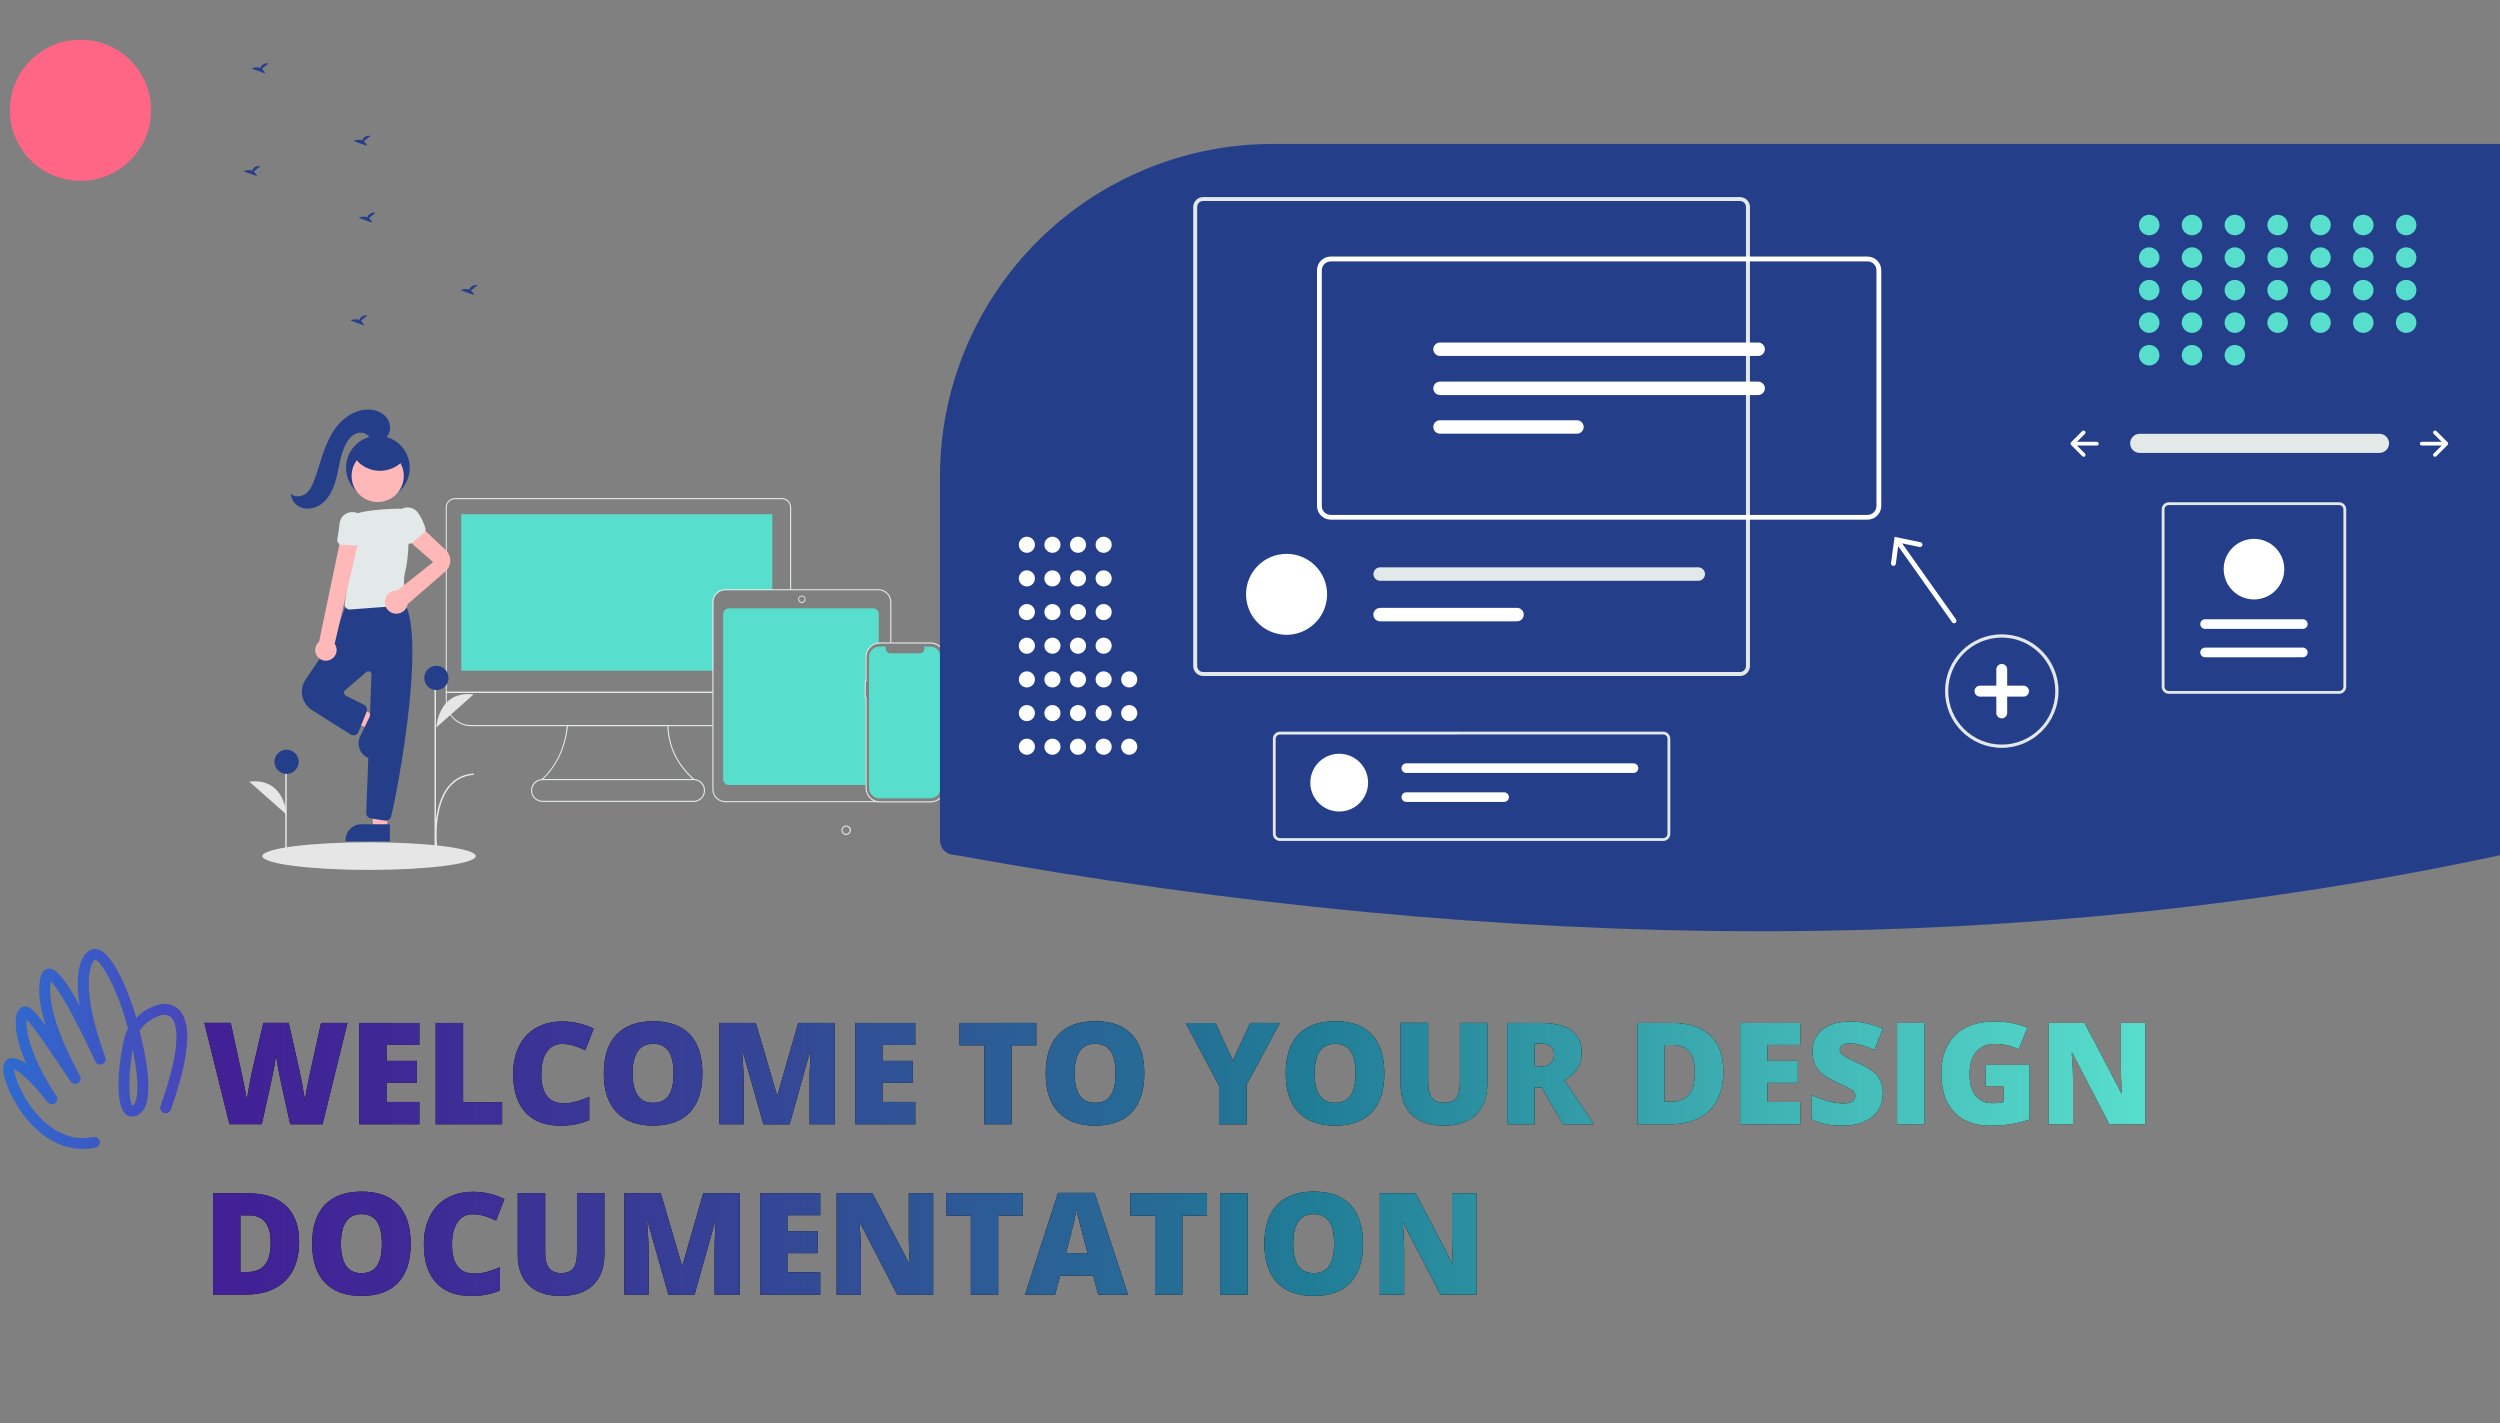 <?xml version="1.0" encoding="utf-8"?>
<!-- Generator: Adobe Illustrator 22.0.0, SVG Export Plug-In . SVG Version: 6.00 Build 0)  -->
<svg version="1.1" id="Layer_1" xmlns="http://www.w3.org/2000/svg" xmlns:xlink="http://www.w3.org/1999/xlink" x="0px" y="0px"
	 viewBox="0 0 3383.1 1925.7" enable-background="new 0 0 3383.1 1925.7" xml:space="preserve">
<rect x="0" y="0" width="3383.1" height="1925.7" fill="#808080" stroke="none"/>
<path fill="#58DECC" d="M978.6,831v223.5c0,4.3,3.5,7.8,7.8,7.8h185.2c0,0,0-4.5,0-7V942.4h-0.7c-0.2,0-0.4-0.2-0.4-0.4v-18.7
	c0-0.2,0.2-0.4,0.4-0.4h0.7v-35.1c1.5-9.7,7.8-17.8,17.6-18V831c0-4.3-3.5-7.8-7.8-7.8H986.4C982.1,823.2,978.6,826.7,978.6,831z"/>
<path fill="#58DECC" d="M1045.1,695.8v102.6h-63.9c-8.8,0-16,7.2-16,16v93.3H624.2V695.8L1045.1,695.8z"/>
<path fill="#E3E8E8" d="M603.2,686.6c0-6.9,5.6-12.5,12.6-12.6H1058c6.9,0,12.5,5.6,12.6,12.6v110.9h-1.5V686.6
	c0-6.1-5-11.1-11.1-11.1H615.7c-6.1,0-11.1,5-11.1,11.1v249.6l360.1,0v1.5H603.2V686.6z"/>
<path fill="#E3E8E8" d="M603.2,948.4v-12.3l361.6,0v1.5H604.6v10.8c0,18.1,14.7,32.8,32.8,32.8h327.3v1.5H637.4
	C618.5,982.6,603.2,967.3,603.2,948.4z"/>
<path fill="#E3E8E8" d="M732.5,1054.9c18.7-17.5,31-40.5,34.7-73.1l0.1-0.7h137.2l0,0.7c1.2,30.4,13.4,53,35.6,73.1l-2.3-0.1
	c-21.5-19.9-33.4-42.4-34.8-72.3H768.7c-3.9,32-15.9,54.8-34.1,72.4L732.5,1054.9z"/>
<path fill="#E3E8E8" d="M964,1068.1V814.8c0-9.6,7.8-17.4,17.5-17.5h207.2c9.6,0,17.4,7.8,17.5,17.5v54.7h-1.5v-54.7
	c0-8.8-7.2-16-16-16H981.5c-8.8,0-16,7.2-16,16v253.3c0,8.8,7.2,16,16,16h207.2v1.5H981.5C971.8,1085.5,964,1077.7,964,1068.1z"/>
<path fill="#E3E8E8" d="M1080.1,811c0-2.8,2.2-5,5-5s5,2.2,5,5s-2.2,5-5,5C1082.3,816,1080.1,813.7,1080.1,811z M1085.1,807.1
	c-2.1,0-3.8,1.7-3.8,3.8c0,0,0,0,0,0c0,2.1,1.7,3.8,3.8,3.8s3.8-1.7,3.8-3.8C1088.9,808.9,1087.2,807.1,1085.1,807.1L1085.1,807.1z"
	/>
<path fill="#E3E8E8" d="M1138.7,1123.5c0-3.5,2.9-6.4,6.4-6.4s6.4,2.9,6.4,6.4s-2.9,6.4-6.4,6.4
	C1141.5,1129.9,1138.7,1127,1138.7,1123.5z M1140.1,1123.5C1140.1,1123.5,1140.1,1123.5,1140.1,1123.5c0,2.7,2.2,4.9,4.9,4.9
	c2.7,0,4.9-2.2,4.9-4.9c0-2.7-2.2-4.9-4.9-4.9C1142.3,1118.6,1140.2,1120.8,1140.1,1123.5z"/>
<path fill="#E3E8E8" d="M1171.3,1066.5V944.9c-0.7-0.3-1.2-1-1.2-1.8v-20.7c0-0.8,0.5-1.5,1.2-1.8v-31.8c0-10.7,8.7-19.5,19.5-19.5
	h68.6c10.7,0,19.5,8.7,19.5,19.5v177.6c0,10.7-8.7,19.5-19.5,19.5h-68.6C1180,1085.9,1171.3,1077.2,1171.3,1066.5z M1190.7,870.9
	c-9.9,0-18,8.1-18,18V922h-0.7c-0.2,0-0.4,0.2-0.4,0.4l0,20.7c0,0.2,0.2,0.4,0.4,0.4h0.7v122.9c0,9.9,8.1,18,18,18h68.6
	c9.9,0,18-8.1,18-18V888.9c0-9.9-8.1-18-18-18H1190.7z"/>
<path fill="#58DECC" d="M1176,889v177.3l0,0l0,0c0,7.7,6.3,14,14,14h68.9c0,0,0,0,0,0c7.7,0,14-6.3,14-14V889c0-7.7-6.3-14-14-14
	h-8.4c0.3,0.8,0.5,1.6,0.5,2.5c0,3.7-3,6.6-6.6,6.6h-39.3c-0.9,0-1.7-0.2-2.5-0.5c-3.4-1.4-5-5.3-3.6-8.7h-9
	C1182.2,875,1176,881.3,1176,889z"/>
<path fill="#E3E8E8" d="M718.6,1069.7c0-8.6,6.9-15.5,15.5-15.5l204.5,0c8.6,0,15.5,6.9,15.5,15.5s-6.9,15.5-15.5,15.5H734.1
	C725.6,1085.2,718.6,1078.3,718.6,1069.7z M734.1,1055.7c-7.7,0-14,6.3-14,14c0,7.7,6.3,14,14,14l204.5,0l0,0c7.7,0,14-6.3,14-14
	c0-7.7-6.3-14-14-14L734.1,1055.7z"/>
<path fill="#243E8A" d="M1722.7,194.8c-58-0.1-115.4,11-169.1,32.8c-2.2,0.9-4.3,1.8-6.5,2.7c-166.9,70.4-275.3,234-275.1,415.2
	v491.8c0,10.8,8.8,19.6,19.6,19.6l0.4,0c377.6,68.6,744.6,103.3,1091.3,103.3c5.2,0,10.4,0,15.6,0c340.7-1,672.5-35.8,986.1-103.3
	l0.5,0c10.8,0,19.6-8.8,19.6-19.6V214.4c0-10.8-8.8-19.6-19.6-19.6L1722.7,194.8z"/>
<path id="f4300551-56ef-4356-8f30-d0080b223343" fill="#E3E8E8" d="M2895.3,587c-7.1,0.1-12.8,6-12.7,13.2c0.1,7,5.7,12.6,12.7,12.7
	h324.5c7.1,0.1,13-5.6,13.2-12.7c0.1-7.1-5.6-13-12.7-13.2l0,0c-0.1,0-0.3,0-0.4,0H2895.3z"/>
<path fill="#FFFFFF" d="M3293.3,583.4c-1,1-1,2.6,0,3.6c0,0,0,0,0,0l10.9,10.9h-27c-1.4,0-2.5,1.1-2.5,2.5c0,1.4,1.1,2.5,2.5,2.5h27
	l-10.9,10.9c-1,1-1,2.6,0,3.6c1,1,2.6,1,3.6,0c0,0,0,0,0,0l15.3-15.3c1-1,1-2.6,0-3.6l-15.3-15.3
	C3295.9,582.4,3294.3,582.4,3293.3,583.4L3293.3,583.4z"/>
<path fill="#FFFFFF" d="M2821.5,583.4c1,1,1,2.6,0,3.6c0,0,0,0,0,0l-10.9,10.9h27c1.4,0,2.5,1.1,2.5,2.5s-1.1,2.5-2.5,2.5
	c0,0,0,0,0,0h-27l10.9,10.9c1,1,1,2.6,0,3.6c-1,1-2.6,1-3.6,0l0,0l-15.3-15.3c-1-1-1-2.6,0-3.6l15.3-15.3
	C2818.9,582.4,2820.5,582.4,2821.5,583.4C2821.5,583.4,2821.5,583.4,2821.5,583.4z"/>
<g>
	<circle fill="#58DECC" cx="2908.4" cy="304.5" r="13.9"/>
	<circle fill="#58DECC" cx="2966.3" cy="304.5" r="13.9"/>
	<circle fill="#58DECC" cx="3024.3" cy="304.5" r="13.9"/>
	<circle fill="#58DECC" cx="3082.2" cy="304.5" r="13.9"/>
	<circle fill="#58DECC" cx="3140.2" cy="304.5" r="13.9"/>
	<circle fill="#58DECC" cx="3198.1" cy="304.5" r="13.9"/>
	<circle fill="#58DECC" cx="3256.1" cy="304.5" r="13.9"/>
	<circle fill="#58DECC" cx="2908.4" cy="348.6" r="13.9"/>
	<circle fill="#58DECC" cx="2966.3" cy="348.6" r="13.9"/>
	<circle fill="#58DECC" cx="3024.3" cy="348.6" r="13.9"/>
	<circle fill="#58DECC" cx="3082.2" cy="348.6" r="13.9"/>
	<circle fill="#58DECC" cx="3140.2" cy="348.6" r="13.9"/>
	<circle fill="#58DECC" cx="3198.1" cy="348.6" r="13.9"/>
	<circle fill="#58DECC" cx="3256.1" cy="348.6" r="13.9"/>
	<circle fill="#58DECC" cx="2908.4" cy="392.6" r="13.9"/>
	<circle fill="#58DECC" cx="2966.3" cy="392.6" r="13.9"/>
	<circle fill="#58DECC" cx="3024.3" cy="392.6" r="13.9"/>
	<circle fill="#58DECC" cx="3082.2" cy="392.6" r="13.9"/>
	<circle fill="#58DECC" cx="3140.2" cy="392.6" r="13.9"/>
	<circle fill="#58DECC" cx="3198.1" cy="392.6" r="13.9"/>
	<circle fill="#58DECC" cx="3256.1" cy="392.6" r="13.9"/>
	<circle fill="#58DECC" cx="2908.4" cy="436.6" r="13.9"/>
	<circle fill="#58DECC" cx="2966.3" cy="436.6" r="13.9"/>
	<circle fill="#58DECC" cx="2908.4" cy="480.7" r="13.9"/>
	<circle fill="#58DECC" cx="2966.3" cy="480.7" r="13.9"/>
	<circle fill="#58DECC" cx="3024.3" cy="480.7" r="13.9"/>
	<circle fill="#58DECC" cx="3024.3" cy="436.6" r="13.9"/>
	<circle fill="#58DECC" cx="3082.2" cy="436.6" r="13.9"/>
	<circle fill="#58DECC" cx="3140.2" cy="436.6" r="13.9"/>
	<circle fill="#58DECC" cx="3198.1" cy="436.6" r="13.9"/>
	<circle fill="#58DECC" cx="3256.1" cy="436.6" r="13.9"/>
</g>
<path fill="#E3E8E8" d="M2708.9,1012c-42.4,0-76.8-34.4-76.8-76.8s34.4-76.8,76.8-76.8s76.8,34.4,76.8,76.8
	C2785.6,977.6,2751.2,1012,2708.9,1012z M2708.9,862.8c-40,0-72.4,32.4-72.4,72.4s32.4,72.4,72.4,72.4s72.4-32.4,72.4-72.4
	C2781.2,895.3,2748.8,862.9,2708.9,862.8z"/>
<path fill="#FFFFFF" d="M2738.3,927.9h-22.1v-22.1c0-4.1-3.3-7.3-7.4-7.3c-4,0-7.3,3.3-7.3,7.3v22.1h-22.1c-4.1,0-7.4,3.3-7.4,7.4
	c0,4.1,3.3,7.4,7.4,7.4h22.1v22.1c0,4.1,3.3,7.3,7.4,7.3c4,0,7.3-3.3,7.3-7.3v-22.1h22.1c4.1,0,7.4-3.3,7.4-7.4
	C2745.6,931.2,2742.4,927.9,2738.3,927.9L2738.3,927.9L2738.3,927.9z"/>
<g>
	<circle fill="#FFFFFF" cx="1389.6" cy="1010.5" r="10.9"/>
	<circle fill="#FFFFFF" cx="1389.6" cy="965" r="10.9"/>
	<circle fill="#FFFFFF" cx="1389.6" cy="919.4" r="10.9"/>
	<circle fill="#FFFFFF" cx="1389.6" cy="873.8" r="10.9"/>
	<circle fill="#FFFFFF" cx="1389.6" cy="828.3" r="10.9"/>
	<circle fill="#FFFFFF" cx="1389.6" cy="782.7" r="10.9"/>
	<circle fill="#FFFFFF" cx="1389.6" cy="737.2" r="10.9"/>
	<circle fill="#FFFFFF" cx="1424.2" cy="1010.5" r="10.9"/>
	<circle fill="#FFFFFF" cx="1424.2" cy="965" r="10.9"/>
	<circle fill="#FFFFFF" cx="1424.2" cy="919.4" r="10.9"/>
	<circle fill="#FFFFFF" cx="1424.2" cy="873.8" r="10.9"/>
	<circle fill="#FFFFFF" cx="1424.2" cy="828.3" r="10.9"/>
	<circle fill="#FFFFFF" cx="1424.2" cy="782.7" r="10.9"/>
	<circle fill="#FFFFFF" cx="1424.2" cy="737.2" r="10.9"/>
	<circle fill="#FFFFFF" cx="1458.8" cy="1010.5" r="10.9"/>
	<circle fill="#FFFFFF" cx="1458.8" cy="965" r="10.9"/>
	<circle fill="#FFFFFF" cx="1458.8" cy="919.4" r="10.9"/>
	<circle fill="#FFFFFF" cx="1458.8" cy="873.8" r="10.9"/>
	<circle fill="#FFFFFF" cx="1458.8" cy="828.3" r="10.9"/>
	<circle fill="#FFFFFF" cx="1458.8" cy="782.7" r="10.9"/>
	<circle fill="#FFFFFF" cx="1458.8" cy="737.2" r="10.9"/>
	<circle fill="#FFFFFF" cx="1493.5" cy="1010.5" r="10.9"/>
	<circle fill="#FFFFFF" cx="1493.5" cy="965" r="10.9"/>
	<circle fill="#FFFFFF" cx="1528.1" cy="1010.5" r="10.9"/>
	<circle fill="#FFFFFF" cx="1528.1" cy="965" r="10.9"/>
	<circle fill="#FFFFFF" cx="1528.1" cy="919.4" r="10.9"/>
	<circle fill="#FFFFFF" cx="1493.5" cy="919.4" r="10.9"/>
	<circle fill="#FFFFFF" cx="1493.5" cy="873.8" r="10.9"/>
	<circle fill="#FFFFFF" cx="1493.5" cy="828.3" r="10.9"/>
	<circle fill="#FFFFFF" cx="1493.5" cy="782.7" r="10.9"/>
	<circle fill="#FFFFFF" cx="1493.5" cy="737.2" r="10.9"/>
</g>
<path fill="#E3E8E8" d="M2354.6,266.7h-726.4c-7.4,0-13.4,6-13.5,13.5v621.1c0,7.4,6,13.4,13.5,13.5h726.4c7.4,0,13.4-6,13.5-13.5
	V280.1C2368.1,272.7,2362.1,266.7,2354.6,266.7z M2362.7,901.3c0,4.5-3.6,8.1-8.1,8.1h-726.4c-4.5,0-8.1-3.6-8.1-8.1V280.1
	c0-4.5,3.6-8.1,8.1-8.1h726.4c4.5,0,8.1,3.6,8.1,8.1V901.3z"/>
<path fill="#FFFFFF" d="M1795.9,804.3c0,1,0,1.9-0.1,2.8c-1.6,30.2-27.4,53.4-57.6,51.9c-28-1.5-50.4-23.8-51.9-51.9
	c-0.1-0.9-0.1-1.9-0.1-2.8c0-30.3,24.5-54.8,54.8-54.8S1795.9,774,1795.9,804.3z"/>
<path fill="#E3E8E8" d="M2298.2,767.7h-430.5c-5,0-9.1,4.1-9.1,9.2c0,5,4.1,9.1,9.1,9.1h430.5c5,0,9.1-4.1,9.1-9.2
	C2307.3,771.8,2303.2,767.8,2298.2,767.7z"/>
<path fill="#FFFFFF" d="M2052.9,822.6h-185.3c-5,0-9.1,4.1-9.1,9.1c0,5,4.1,9.1,9.1,9.1h185.3c5,0,9.1-4.1,9.1-9.1
	C2062,826.7,2058,822.6,2052.9,822.6C2052.9,822.6,2052.9,822.6,2052.9,822.6z"/>
<path fill="#FFFFFF" d="M2527.2,703.2h-726.4c-10.3,0-18.6-8.3-18.6-18.6V365.8c0-10.3,8.3-18.6,18.6-18.6h726.4
	c10.3,0,18.6,8.3,18.6,18.6v318.8C2545.8,694.9,2537.5,703.2,2527.2,703.2z M1800.8,353.8c-6.7,0-12.1,5.4-12.1,12.1v318.8
	c0,6.7,5.4,12.1,12.1,12.1h726.4c6.7,0,12.1-5.4,12.1-12.1V365.8c0-6.7-5.4-12.1-12.1-12.1H1800.8z"/>
<path fill="#FFFFFF" d="M1948.7,463.5c-5,0-9.1,4.1-9.1,9.1c0,5,4.1,9.1,9.1,9.1c0,0,0,0,0,0h430.5c5,0,9.1-4.1,9.1-9.1
	c0-5-4.1-9.1-9.1-9.1c0,0,0,0,0,0H1948.7z"/>
<path fill="#FFFFFF" d="M1948.7,516.4c-5,0-9.1,4.1-9.1,9.1c0,5,4.1,9.1,9.1,9.1h430.5c5,0,9.1-4.1,9.1-9.1c0-5-4.1-9.1-9.1-9.1
	H1948.7z"/>
<path fill="#FFFFFF" d="M1948.7,568.7c-5,0-9.1,4.1-9.1,9.1c0,5,4.1,9.1,9.1,9.1H2134c5,0,9.1-4.1,9.1-9.1c0-5-4.1-9.1-9.1-9.1
	L1948.7,568.7z"/>
<path fill="#FFFFFF" d="M2647,838.3l-73-103l23.6,4.9c1.8,0.4,3.5-0.8,3.9-2.5c0.4-1.8-0.8-3.5-2.5-3.9l0,0l-35.2-7.3l-4.8,35.6
	c-0.2,1.8,1,3.4,2.8,3.7c1.8,0.2,3.4-1,3.7-2.8l0,0l3.2-23.9l73,103c1,1.5,3.1,1.8,4.6,0.8C2647.7,841.8,2648,839.8,2647,838.3
	L2647,838.3z"/>
<path fill="#E3E8E8" d="M2250.7,1138h-518.6c-5.3,0-9.6-4.3-9.6-9.6V999.7c0-5.3,4.3-9.6,9.6-9.6h518.6c5.3,0,9.6,4.3,9.6,9.6v128.6
	C2260.3,1133.7,2256,1138,2250.7,1138z M1732.1,994c-3.2,0-5.8,2.6-5.8,5.8v128.6c0,3.2,2.6,5.8,5.8,5.8h518.6
	c3.2,0,5.8-2.6,5.8-5.8V999.7c0-3.2-2.6-5.8-5.8-5.8L1732.1,994z"/>
<ellipse transform="matrix(0.16 -0.987 0.987 0.16 476.906 2678.774)" fill="#FFFFFF" cx="1812.7" cy="1059.1" rx="39.1" ry="39.1"/>
<path fill="#FFFFFF" d="M1903.1,1033c-3.6,0-6.5,2.9-6.5,6.5c0,3.6,2.9,6.5,6.5,6.5c0,0,0,0,0,0h307.4c3.6,0,6.5-2.9,6.5-6.5
	c0-3.6-2.9-6.5-6.5-6.5c0,0,0,0,0,0H1903.1z"/>
<path fill="#FFFFFF" d="M1903.1,1072.2c-3.6,0-6.5,2.9-6.5,6.5c0,3.6,2.9,6.5,6.5,6.5c0,0,0,0,0,0h132.3c3.6,0,6.5-2.9,6.5-6.5
	c0-3.6-2.9-6.5-6.5-6.5c0,0,0,0,0,0H1903.1z"/>
<path fill="#E3E8E8" d="M2934.9,679.7h230.5c5.3,0,9.6,4.3,9.6,9.6v240c0,5.3-4.3,9.6-9.6,9.6h-230.5c-5.3,0-9.6-4.3-9.6-9.6v-240
	C2925.3,684,2929.6,679.7,2934.9,679.7z M3165.4,935.1c3.2,0,5.8-2.6,5.8-5.8v-240c0-3.2-2.6-5.8-5.8-5.8h-230.5
	c-3.2,0-5.8,2.6-5.8,5.8v240c0,3.2,2.6,5.8,5.8,5.8L3165.4,935.1z"/>
<path fill="#FFFFFF" d="M3116.3,889.4c3.6,0,6.5-2.9,6.5-6.5s-2.9-6.5-6.5-6.5H2984c-3.6,0-6.5,2.9-6.5,6.5s2.9,6.5,6.5,6.5H3116.3z
	"/>
<path fill="#FFFFFF" d="M3116.3,851c3.6,0,6.5-2.9,6.5-6.5c0-3.6-2.9-6.5-6.5-6.5c0,0,0,0,0,0H2984c-3.6,0-6.5,2.9-6.5,6.5
	c0,3.6,2.9,6.5,6.5,6.5c0,0,0,0,0,0H3116.3z"/>
<path fill="#FFFFFF" d="M3050.2,729.2c22.7,0,41,18.4,41,41c0,22.7-18.4,41-41,41s-41-18.4-41-41
	C3009.1,747.6,3027.5,729.2,3050.2,729.2z"/>
<polygon fill="#FFB8B8" points="440.8,936.3 428.6,961.7 498.9,985.3 507.1,968.1 "/>
<path fill="#243E8A" d="M499,1026.1l-1.6-0.8c-10.7-5.1-15.2-17.9-10.1-28.5L504,962l0,0l20.9,10l0,0L499,1026.1L499,1026.1z"/>
<polygon fill="#FFB8B8" points="526.2,1048.2 503.8,1046.9 504.6,1121.1 523.7,1121.8 "/>
<path fill="#243E8A" d="M467.6,1138.6v-1.8c0-11.8,9.6-21.4,21.4-21.4h38.6l0,0v23.2l0,0H467.6L467.6,1138.6z"/>
<path fill="#243E8A" d="M521,1110.5l-19.3-3.1c-3.6-0.6-6.2-3.7-6.1-7.4l7.1-187.1c0-1.1-0.3-2.2-1-3c-1.6-1.8-4.3-2-6.1-0.4
	L467,934.2c-1.1,0.9-1.6,2.3-1.5,3.7c0.3,1.5,1.3,2.8,2.6,3.6l24.6,12.3c3.3,1.7,4.8,5.6,3.5,9.1l-11,27.6c-0.4,1.2-1.2,2.2-2.2,3
	c-2.4,1.9-5.7,2.2-8.3,0.6l-52.6-33.2c-0.2-0.2-0.5-0.3-0.7-0.5c-13.4-9-17-27.3-7.9-40.7l40-59.4l14.9-43l0.3-0.3
	c26.7-22,72.2-7.9,74.6-7.3l0.5,0.1l0.3,0.4c34.4,41.5-4.5,253-14.9,294.9c-0.8,3.2-3.7,5.4-6.9,5.4
	C521.8,1110.6,521.4,1110.6,521,1110.5z"/>
<path fill="#E3E8E8" d="M471.8,824.6c-3.5-0.6-5.9-3.9-5.3-7.4c2-11.9,5-33.5,3.4-44.7c-2-13.3-1.9-36.8-1.5-54.1
	c0.2-12.4,9-22.9,21.1-25.4c17.4-3.6,38.8-4.5,50.4-4.6l1.4,0l0,0c6.6,0.4,11.7,5.7,11.9,12.2c0.3,18.7,0.2,52.7-4.4,71
	c-3.4,13-2.8,26.6,1.5,39.3c0.2,0.5,0.3,1.1,0.3,1.7c0.3,3.6-2.4,6.6-6,6.9l-71.3,5.3c-0.2,0-0.3,0-0.5,0
	C472.5,824.7,472.1,824.6,471.8,824.6z"/>
<path fill="#FFB8B8" d="M429.8,888.8c-5.1-6.2-4.2-15.3,2-20.4l29.1-139.2h24.9l-32.9,142c0.5,0.7,0.9,1.4,1.3,2.2
	c3.4,7.2,0.4,15.8-6.8,19.2C441.3,895.6,434.1,894,429.8,888.8z"/>
<path fill="#FFB8B8" d="M604.7,746c7,8.1,6.1,20.3-2,27.3L552,817.2l-0.2-0.2c-1,7.7-7.7,13.5-15.5,13.5c-8.6,0-15.6-7-15.6-15.6
	c0-8.6,7-15.6,15.6-15.6c0.4,0,0.7,0,1.1,0.1l48.7-38.7L549,728.1l14.9-20.8l39.4,37.3C603.8,745.1,604.2,745.5,604.7,746z"/>
<path fill="#E3E8E8" d="M482.8,738.3l-20.2-1c-0.3,0-0.6,0-0.9-0.1c-3.5-0.7-5.8-4-5.2-7.5c0.9-4.6,1.8-11.3,2.8-20
	c0.1-1,0.3-2,0.5-2.9c2.5-11.4,12.5-15,20.6-13.5c8.4,1.5,16.6,8.6,14.9,20.4c-1.1,7.3-3.3,14.3-6.4,20.9c-1.1,2.2-3.3,3.7-5.8,3.7
	C483,738.3,482.9,738.3,482.8,738.3z"/>
<circle fill="#243E8A" cx="511.4" cy="632.9" r="43.1"/>
<circle fill="#FFB8B8" cx="511.1" cy="644.1" r="35.3"/>
<path fill="#E3E8E8" d="M573.5,721.4l-15.6,12.9c-0.2,0.2-0.5,0.4-0.7,0.5c-3,1.9-7,1-8.9-2.1c-2.5-4-6.3-9.6-11.4-16.6
	c-0.6-0.8-1.1-1.6-1.6-2.5c-5.8-10.1-0.9-19.5,6.1-23.9c7.2-4.5,18-4.9,24.8,5c4.1,6.1,7.2,12.8,9.4,19.8c0.7,2.4,0,5-1.8,6.6
	C573.7,721.2,573.6,721.3,573.5,721.4z"/>
<path fill="#243E8A" d="M522.8,591.6c-2.8,2.2-5.8,3.9-9.1,5.2c-3.4,1.2-7.1,0.8-10.1-1.1c-2.4-1.7-3.7-4.4-5.8-6.5
	c-4.5-4.4-11.9-4.5-17.5-1.7c-5.6,2.8-9.6,8.1-12.4,13.7c-7,13.4-8.7,28.8-12.2,43.5c-3.5,14.7-9.6,29.9-22.2,38.3
	c-7.3,4.8-16.6,6.8-24.9,4.2s-15-10.6-15-19.3c5,5.4,14.4,4.6,20.2,0.1s9-11.6,11.6-18.6c5-13.5,8.6-27.5,13.7-41.1
	s11.7-26.7,21.8-37c10.1-10.3,24-17.5,38.4-17.1c10.1,0.3,20.5,4.8,25.7,13.5s3.3,21.6-5.4,26.7"/>
<path fill="#243E8A" d="M545.3,625.3c2.5-6.3,0.1-13.8-4.7-18.7c-4.8-4.8-11.5-7.3-18.2-8.2c-11.8-1.5-23.7,1.2-33.6,7.7
	c-3.8,2.5-7.5,6-7.7,10.6c-0.2,4.4,3,8.3,6.4,11c0.5,0.4,1,0.8,1.5,1.1c18.7,13.9,45.2,10,59.1-8.7"/>
<linearGradient id="ab32811a-36b8-48f6-a9b0-164845ebe4b4_1_" gradientUnits="userSpaceOnUse" x1="4.59" y1="1064.15" x2="22.268" y2="1064.15" gradientTransform="matrix(34.411 0 0 37.396 -167.331 -38375.82)">
	<stop  offset="0" style="stop-color:#2D6DD0"/>
	<stop  offset="0.99" style="stop-color:#6C139C"/>
</linearGradient>
<path id="ab32811a-36b8-48f6-a9b0-164845ebe4b4" fill="url(#ab32811a-36b8-48f6-a9b0-164845ebe4b4_1_)" d="M214.2,1359.7
	c-11.4,3.1-21.7,9.2-29.8,17.7c-9.5-33.3-29.9-83.7-49.8-91.9c-4.3-2-9.2-1.8-13.3,0.6c-12.4,7.2-20.6,30.5-13.5,74.7
	c-27.4-50.1-36.9-50-41.3-50.1c-4.3,0.1-8.2,2.7-9.8,6.7c-3,6.6-8.9,27.1,5.6,71.3c-17.4-23.9-22.8-26.9-28.9-26.6
	c-4,0.2-7.6,2.7-9.3,6.3c-5.2,9.8-4.6,34.6,11.6,71.5c-5.6-4.9-12.6-7.8-20-8.2c-4,0.3-7.7,2.6-9.6,6.2c-6.6,12.1,7.2,46,24.3,69
	c13.8,18.9,41.5,47.9,81.8,47.9c5.6,0,11.3-0.5,16.8-1.6c4-0.7,6.7-4.5,6-8.5c-0.7-4-4.5-6.7-8.5-6c-0.1,0-0.2,0-0.3,0.1
	c-33.4,6.5-58.6-11.9-73.9-28.4c-22.8-24.7-32.8-54.3-33.4-63.4c4.8,2,18.5,10.1,45.3,44.4c2.4,3.3,6.9,4.1,10.2,1.7
	s4.1-6.9,1.7-10.2c0,0,0,0,0,0l0,0c-37.6-57.1-41.3-91.7-40.1-103.3c11.1,11.3,38.7,52.7,59.6,83.9c2.2,3.4,6.8,4.3,10.2,2.1
	c3.2-2.1,4.2-6.3,2.4-9.7c-43.4-79.6-41.9-115.8-39.4-127.9c6.5,6.6,23.8,29.5,60.2,108.5c1.7,3.7,6.1,5.2,9.8,3.5
	c3.4-1.6,5-5.6,3.8-9.1c-35.3-95.9-20-128.4-14.1-132.1c7.6,0,28.9,36.6,42.3,84.6c0.8,3,1.6,5.9,2.3,8.7c-1.9,3.3-3.3,6.8-4.3,10.4
	c-7.2,26.6-14.5,86.8-0.5,103.4c2.8,3.5,7.2,5.4,11.7,5c5.7-0.6,10.8-3.8,13.9-8.5c13-18.9,5.4-66.3-5-107.7
	c7-10,17.2-17.3,28.9-20.8c5.1-1.6,10.7-0.3,14.5,3.5c5.9,6.7,16.3,31.5-15.1,119.3c-1.4,3.8,0.6,8,4.5,9.4c3.8,1.4,8-0.6,9.4-4.5
	c25-70,28.9-115.1,12.2-134C235.8,1359.5,224.5,1356.5,214.2,1359.7z M181.6,1494c-0.5,1-1.4,1.7-2.5,2.1
	c-5.4-6.4-5.4-44.6,0.5-75.8C190.9,1474.4,184.4,1490.2,181.6,1494L181.6,1494z"/>
<circle fill="#FF6584" cx="108.9" cy="149.2" r="95.5"/>
<path fill="#243E8A" d="M354.2,93.2l9.2-7.4c-7.2-0.8-10.1,3.1-11.3,6.2c-5.6-2.3-11.7,0.7-11.7,0.7l18.4,6.7
	C357.9,97,356.3,94.8,354.2,93.2z"/>
<path fill="#243E8A" d="M492.2,191.2l9.2-7.4c-7.2-0.8-10.1,3.1-11.3,6.2c-5.6-2.3-11.7,0.7-11.7,0.7l18.4,6.7
	C495.9,195,494.3,192.8,492.2,191.2z"/>
<path fill="#243E8A" d="M343.2,232.2l9.2-7.4c-7.2-0.8-10.1,3.1-11.3,6.2c-5.6-2.3-11.7,0.7-11.7,0.7l18.4,6.7
	C346.9,236,345.3,233.8,343.2,232.2z"/>
<ellipse fill="#E6E6E6" cx="499.4" cy="1158.5" rx="144.4" ry="18.7"/>
<path fill="#E6E6E6" d="M387.8,1102.4c0,0-2.3-50.4-50.4-44.6"/>
<path fill="#E6E6E6" d="M590.5,984.3c0,0,2.3-50.4,50.4-44.6"/>
<path fill="#E6E6E6" d="M589.5,1145.2c-0.1-0.5-5.8-53.4,17.4-81.4c8.5-10.3,20-16.1,34-17.2l0.2,2c-13.5,1-24.4,6.6-32.6,16.5
	c-22.6,27.3-17,79.4-16.9,79.9L589.5,1145.2z"/>
<rect x="386" y="1043.7" fill="#E6E6E6" width="2" height="110"/>
<rect x="588" y="932.7" fill="#E6E6E6" width="2" height="221"/>
<circle fill="#243E8A" cx="387.8" cy="1030.9" r="16.4"/>
<circle fill="#243E8A" cx="590.5" cy="917.4" r="16.4"/>
<path fill="#243E8A" d="M499.2,295.2l9.2-7.4c-7.2-0.8-10.1,3.1-11.3,6.2c-5.6-2.3-11.7,0.7-11.7,0.7l18.4,6.7
	C502.9,299,501.3,296.8,499.2,295.2z"/>
<path fill="#243E8A" d="M637.2,393.2l9.2-7.4c-7.2-0.8-10.1,3.1-11.3,6.2c-5.6-2.3-11.7,0.7-11.7,0.7l18.4,6.7
	C640.9,397,639.3,394.8,637.2,393.2z"/>
<path fill="#243E8A" d="M488.2,434.2l9.2-7.4c-7.2-0.8-10.1,3.1-11.3,6.2c-5.6-2.3-11.7,0.7-11.7,0.7l18.4,6.7
	C491.9,438,490.3,435.8,488.2,434.2z"/>
<g>
	<g>
		<path d="M436.5,1521.4h-43.8l-13.1-59.7c-0.6-2.5-1.6-7.5-3-14.9c-1.3-7.4-2.3-13.7-3-18.7c-0.5,4.1-1.3,9.1-2.4,15.1
			c-1.1,6-2.2,11.6-3.3,16.6c-1.1,5.1-5.6,25.6-13.6,61.5h-43.8l-34-137.1h35.7l14.9,68.8c3.4,15.2,5.7,27.3,6.9,36.3
			c0.8-6.4,2.3-15,4.4-26c2.1-10.9,4-20,5.9-27.2l12.1-51.9h34.3l11.7,51.9c2,8.3,4,17.9,6.1,28.8c2.1,10.9,3.4,19,4.1,24.4
			c0.8-6.9,3-19,6.7-36.1l15.2-68.9h35.7L436.5,1521.4z"/>
		<path d="M567.5,1521.4h-81.4v-137.1h81.4v29.7h-44.4v21.6h41.1v29.7h-41.1v25.9h44.4V1521.4z"/>
		<path d="M589.6,1521.4v-137.1h37.1v107.2h52.8v29.9H589.6z"/>
		<path d="M760.5,1412.7c-8.8,0-15.7,3.6-20.6,10.8c-4.9,7.2-7.4,17.2-7.4,29.9c0,26.4,10,39.6,30.1,39.6c6.1,0,11.9-0.8,17.6-2.5
			c5.7-1.7,11.4-3.7,17.2-6.1v31.3c-11.4,5.1-24.4,7.6-38.8,7.6c-20.7,0-36.6-6-47.6-18c-11-12-16.6-29.4-16.6-52.1
			c0-14.2,2.7-26.7,8-37.4c5.3-10.8,13-19,23.1-24.8c10-5.8,21.8-8.7,35.4-8.7c14.8,0,29,3.2,42.5,9.7l-11.3,29.2
			c-5.1-2.4-10.1-4.4-15.2-6C771.8,1413.5,766.3,1412.7,760.5,1412.7z"/>
		<path d="M950.5,1452.6c0,23.1-5.7,40.6-17,52.6c-11.3,12-27.9,18-49.7,18c-21.5,0-38-6-49.5-18.1c-11.5-12.1-17.2-29.6-17.2-52.7
			c0-22.8,5.7-40.3,17.1-52.3c11.4-12,28-18.1,49.8-18.1c21.8,0,38.4,6,49.6,17.9C944.9,1411.9,950.5,1429.5,950.5,1452.6z
			 M856.1,1452.6c0,26.5,9.2,39.8,27.7,39.8c9.4,0,16.3-3.2,20.9-9.7c4.5-6.4,6.8-16.5,6.8-30.1c0-13.7-2.3-23.8-6.9-30.3
			c-4.6-6.5-11.5-9.8-20.6-9.8C865.4,1412.5,856.1,1425.8,856.1,1452.6z"/>
		<path d="M1033.1,1521.4l-28-98.8h-0.8c1.3,16.8,2,29.9,2,39.2v59.6h-32.8v-137.1h49.3l28.6,97.4h0.8l28-97.4h49.4v137.1h-34v-60.1
			c0-3.1,0-6.6,0.1-10.4c0.1-3.8,0.5-13.2,1.3-28h-0.8l-27.7,98.6H1033.1z"/>
		<path d="M1238.6,1521.4h-81.4v-137.1h81.4v29.7h-44.4v21.6h41.1v29.7h-41.1v25.9h44.4V1521.4z"/>
		<path d="M1369.1,1521.4h-37.1v-106.8h-33.5v-30.3h103.9v30.3h-33.4V1521.4z"/>
		<path d="M1548.5,1452.6c0,23.1-5.7,40.6-17,52.6c-11.3,12-27.9,18-49.7,18c-21.5,0-38-6-49.5-18.1c-11.5-12.1-17.2-29.6-17.2-52.7
			c0-22.8,5.7-40.3,17.1-52.3c11.4-12,28-18.1,49.8-18.1c21.8,0,38.4,6,49.6,17.9C1542.9,1411.9,1548.5,1429.5,1548.5,1452.6z
			 M1454.2,1452.6c0,26.5,9.2,39.8,27.7,39.8c9.4,0,16.3-3.2,20.9-9.7c4.5-6.4,6.8-16.5,6.8-30.1c0-13.7-2.3-23.8-6.9-30.3
			c-4.6-6.5-11.5-9.8-20.6-9.8C1463.5,1412.5,1454.2,1425.8,1454.2,1452.6z"/>
		<path d="M1668.3,1435.1l23.6-50.8h40.1l-45.1,83.6v53.6h-37.3v-52.4l-45.1-84.7h40.3L1668.3,1435.1z"/>
		<path d="M1873.3,1452.6c0,23.1-5.7,40.6-17,52.6c-11.3,12-27.9,18-49.7,18c-21.5,0-38-6-49.5-18.1c-11.5-12.1-17.2-29.6-17.2-52.7
			c0-22.8,5.7-40.3,17.1-52.3c11.4-12,28-18.1,49.8-18.1c21.8,0,38.4,6,49.6,17.9C1867.7,1411.9,1873.3,1429.5,1873.3,1452.6z
			 M1779,1452.6c0,26.5,9.2,39.8,27.7,39.8c9.4,0,16.3-3.2,20.9-9.7c4.5-6.4,6.8-16.5,6.8-30.1c0-13.7-2.3-23.8-6.9-30.3
			c-4.6-6.5-11.5-9.8-20.6-9.8C1788.2,1412.5,1779,1425.8,1779,1452.6z"/>
		<path d="M2012.7,1384.2v82.5c0,17.9-5.1,31.8-15.2,41.7c-10.2,9.8-24.8,14.8-43.9,14.8c-18.7,0-33.1-4.8-43.1-14.4
			c-10-9.6-15.1-23.3-15.1-41.3v-83.4h37.2v80.5c0,9.7,1.8,16.7,5.4,21.1c3.6,4.4,9,6.6,16,6.6c7.6,0,13.1-2.2,16.5-6.5
			c3.4-4.3,5.1-11.5,5.1-21.3v-80.3H2012.7z"/>
		<path d="M2076.7,1471.5v49.9h-37.1v-137.1h44.9c37.3,0,55.9,13.5,55.9,40.5c0,15.9-7.8,28.2-23.3,36.9l40,59.7h-42l-29.1-49.9
			H2076.7z M2076.7,1443.6h6.9c12.9,0,19.4-5.7,19.4-17.2c0-9.4-6.3-14.2-19-14.2h-7.3V1443.6z"/>
		<path d="M2332.1,1449.9c0,22.9-6.3,40.5-18.9,52.9c-12.6,12.4-30.3,18.6-53.1,18.6h-44.4v-137.1h47.5c22,0,39,5.6,51,16.9
			C2326.1,1412.4,2332.1,1428.6,2332.1,1449.9z M2293.6,1451.2c0-12.6-2.5-21.9-7.5-28c-5-6.1-12.5-9.1-22.7-9.1h-10.8v76.8h8.3
			c11.3,0,19.5-3.3,24.8-9.8C2291,1474.6,2293.6,1464.6,2293.6,1451.2z"/>
		<path d="M2436.2,1521.4h-81.4v-137.1h81.4v29.7h-44.4v21.6h41.1v29.7h-41.1v25.9h44.4V1521.4z"/>
		<path d="M2547.9,1479.7c0,8.5-2.2,16.1-6.5,22.7c-4.3,6.6-10.5,11.7-18.7,15.4c-8.1,3.7-17.7,5.5-28.6,5.5c-9.1,0-16.8-0.6-23-1.9
			s-12.6-3.5-19.3-6.7v-33c7.1,3.6,14.4,6.5,22,8.5c7.6,2,14.6,3,21,3c5.5,0,9.5-1,12.1-2.9c2.6-1.9,3.8-4.4,3.8-7.4
			c0-1.9-0.5-3.5-1.5-4.9c-1-1.4-2.7-2.8-5-4.3c-2.3-1.4-8.4-4.4-18.2-8.8c-8.9-4.1-15.6-8-20.1-11.8c-4.5-3.8-7.8-8.2-9.9-13.1
			c-2.2-4.9-3.2-10.8-3.2-17.5c0-12.6,4.6-22.5,13.8-29.5c9.2-7.1,21.8-10.6,37.9-10.6c14.2,0,28.7,3.3,43.4,9.8l-11.3,28.6
			c-12.8-5.9-23.9-8.8-33.2-8.8c-4.8,0-8.3,0.8-10.5,2.5c-2.2,1.7-3.3,3.8-3.3,6.3c0,2.7,1.4,5.1,4.2,7.2c2.8,2.1,10.3,6,22.7,11.6
			c11.8,5.3,20,11,24.6,17.1C2545.6,1462.8,2547.9,1470.5,2547.9,1479.7z"/>
		<path d="M2567.2,1521.4v-137.1h37.2v137.1H2567.2z"/>
		<path d="M2687.2,1441.1h59.2v73.9c-16.1,5.5-33.7,8.3-53,8.3c-21.1,0-37.5-6.1-49-18.4c-11.5-12.3-17.3-29.7-17.3-52.4
			c0-22.1,6.3-39.4,18.9-51.7c12.6-12.3,30.3-18.5,53.1-18.5c8.6,0,16.8,0.8,24.4,2.4c7.7,1.6,14.3,3.7,20,6.2l-11.7,29.1
			c-9.9-4.9-20.7-7.3-32.5-7.3c-10.8,0-19.2,3.5-25.1,10.6c-5.9,7-8.9,17.1-8.9,30.2c0,12.8,2.7,22.6,8,29.3
			c5.3,6.7,13.1,10.1,23.1,10.1c5.5,0,10.6-0.5,15.2-1.6v-21.5h-24.5V1441.1z"/>
		<path d="M2903,1521.4h-48.6l-50.1-96.6h-0.8c1.2,15.2,1.8,26.8,1.8,34.8v61.8h-32.8v-137.1h48.4l49.9,95.3h0.6
			c-0.9-13.8-1.3-24.9-1.3-33.3v-62h33V1521.4z"/>
		<path d="M404.8,1680.4c0,22.9-6.3,40.5-18.9,52.9c-12.6,12.4-30.3,18.6-53.1,18.6h-44.4v-137.1h47.5c22,0,39,5.6,51,16.9
			C398.8,1642.9,404.8,1659.1,404.8,1680.4z M366.3,1681.7c0-12.6-2.5-21.9-7.5-28c-5-6.1-12.5-9.1-22.7-9.1h-10.8v76.8h8.3
			c11.3,0,19.5-3.3,24.8-9.8C363.7,1705.2,366.3,1695.2,366.3,1681.7z"/>
		<path d="M555.8,1683.1c0,23.1-5.7,40.6-17,52.6c-11.3,12-27.9,18-49.7,18c-21.5,0-38-6-49.5-18.1c-11.5-12.1-17.2-29.6-17.2-52.7
			c0-22.8,5.7-40.3,17.1-52.3c11.4-12,28-18.1,49.8-18.1c21.8,0,38.4,6,49.6,17.9C550.1,1642.5,555.8,1660,555.8,1683.1z
			 M461.4,1683.1c0,26.5,9.2,39.8,27.7,39.8c9.4,0,16.3-3.2,20.9-9.7c4.5-6.4,6.8-16.5,6.8-30.1c0-13.7-2.3-23.8-6.9-30.3
			c-4.6-6.5-11.5-9.8-20.6-9.8C470.7,1643,461.4,1656.4,461.4,1683.1z"/>
		<path d="M639.7,1643.2c-8.8,0-15.7,3.6-20.6,10.8c-4.9,7.2-7.4,17.2-7.4,29.9c0,26.4,10,39.6,30.1,39.6c6.1,0,11.9-0.8,17.6-2.5
			c5.7-1.7,11.4-3.7,17.2-6.1v31.3c-11.4,5.1-24.4,7.6-38.8,7.6c-20.7,0-36.6-6-47.6-18c-11-12-16.6-29.4-16.6-52.1
			c0-14.2,2.7-26.7,8-37.4c5.3-10.8,13-19,23.1-24.8c10-5.8,21.8-8.7,35.4-8.7c14.8,0,29,3.2,42.5,9.7l-11.3,29.2
			c-5.1-2.4-10.1-4.4-15.2-6C650.9,1644,645.5,1643.2,639.7,1643.2z"/>
		<path d="M817.9,1614.7v82.5c0,17.9-5.1,31.8-15.2,41.7c-10.2,9.8-24.8,14.8-43.9,14.8c-18.7,0-33.1-4.8-43.1-14.4
			c-10-9.6-15.1-23.3-15.1-41.3v-83.4h37.2v80.5c0,9.7,1.8,16.7,5.4,21.1c3.6,4.4,9,6.6,16,6.6c7.6,0,13.1-2.2,16.5-6.5
			c3.4-4.3,5.1-11.5,5.1-21.3v-80.3H817.9z"/>
		<path d="M904.5,1751.9l-28-98.8h-0.8c1.3,16.8,2,29.9,2,39.2v59.6h-32.8v-137.1h49.3l28.6,97.4h0.8l28-97.4h49.4v137.1h-34v-60.1
			c0-3.1,0-6.6,0.1-10.4c0.1-3.8,0.5-13.2,1.3-28h-0.8l-27.7,98.6H904.5z"/>
		<path d="M1110,1751.9h-81.4v-137.1h81.4v29.7h-44.4v21.6h41.1v29.7h-41.1v25.9h44.4V1751.9z"/>
		<path d="M1262.7,1751.9h-48.6l-50.1-96.6h-0.8c1.2,15.2,1.8,26.8,1.8,34.8v61.8h-32.8v-137.1h48.4l49.9,95.3h0.6
			c-0.9-13.8-1.3-24.9-1.3-33.3v-62h33V1751.9z"/>
		<path d="M1350.9,1751.9h-37.1V1645h-33.5v-30.3h103.9v30.3h-33.4V1751.9z"/>
		<path d="M1486.1,1751.9l-6.8-25.7h-44.6l-6.9,25.7h-40.7l44.7-137.7h49.4l45.3,137.7H1486.1z M1471.7,1695.8l-5.9-22.5
			c-1.4-5-3-11.5-5-19.4c-2-7.9-3.3-13.6-3.9-17.1c-0.6,3.2-1.7,8.4-3.3,15.8c-1.7,7.3-5.3,21.7-11,43.2H1471.7z"/>
		<path d="M1600,1751.9H1563V1645h-33.5v-30.3h103.9v30.3H1600V1751.9z"/>
		<path d="M1651.1,1751.9v-137.1h37.2v137.1H1651.1z"/>
		<path d="M1844.4,1683.1c0,23.1-5.7,40.6-17,52.6c-11.3,12-27.9,18-49.7,18c-21.5,0-38-6-49.5-18.1c-11.5-12.1-17.2-29.6-17.2-52.7
			c0-22.8,5.7-40.3,17.1-52.3c11.4-12,28-18.1,49.8-18.1c21.8,0,38.4,6,49.6,17.9C1838.7,1642.5,1844.4,1660,1844.4,1683.1z
			 M1750,1683.1c0,26.5,9.2,39.8,27.7,39.8c9.4,0,16.3-3.2,20.9-9.7c4.5-6.4,6.8-16.5,6.8-30.1c0-13.7-2.3-23.8-6.9-30.3
			c-4.6-6.5-11.5-9.8-20.6-9.8C1759.3,1643,1750,1656.4,1750,1683.1z"/>
		<path d="M1997.8,1751.9h-48.6l-50.1-96.6h-0.8c1.2,15.2,1.8,26.8,1.8,34.8v61.8h-32.8v-137.1h48.4l49.9,95.3h0.6
			c-0.9-13.8-1.3-24.9-1.3-33.3v-62h33V1751.9z"/>
	</g>
	<g>
		
			<linearGradient id="SVGID_1_" gradientUnits="userSpaceOnUse" x1="256.468" y1="1573.916" x2="2883" y2="1573.916" gradientTransform="matrix(1 0 0 1 20 -6)">
			<stop  offset="0" style="stop-color:#422096"/>
			<stop  offset="0.103" style="stop-color:#3F2996"/>
			<stop  offset="0.274" style="stop-color:#354396"/>
			<stop  offset="0.491" style="stop-color:#266C96"/>
			<stop  offset="0.567" style="stop-color:#207C96"/>
			<stop  offset="1" style="stop-color:#58DECC"/>
		</linearGradient>
		<path fill="url(#SVGID_1_)" d="M436.5,1521.4h-43.8l-13.1-59.7c-0.6-2.5-1.6-7.5-3-14.9c-1.3-7.4-2.3-13.7-3-18.7
			c-0.5,4.1-1.3,9.1-2.4,15.1c-1.1,6-2.2,11.6-3.3,16.6c-1.1,5.1-5.6,25.6-13.6,61.5h-43.8l-34-137.1h35.7l14.9,68.8
			c3.4,15.2,5.7,27.3,6.9,36.3c0.8-6.4,2.3-15,4.4-26c2.1-10.9,4-20,5.9-27.2l12.1-51.9h34.3l11.7,51.9c2,8.3,4,17.9,6.1,28.8
			c2.1,10.9,3.4,19,4.1,24.4c0.8-6.9,3-19,6.7-36.1l15.2-68.9h35.7L436.5,1521.4z"/>
		
			<linearGradient id="SVGID_2_" gradientUnits="userSpaceOnUse" x1="256.468" y1="1573.916" x2="2883" y2="1573.916" gradientTransform="matrix(1 0 0 1 20 -6)">
			<stop  offset="0" style="stop-color:#422096"/>
			<stop  offset="0.103" style="stop-color:#3F2996"/>
			<stop  offset="0.274" style="stop-color:#354396"/>
			<stop  offset="0.491" style="stop-color:#266C96"/>
			<stop  offset="0.567" style="stop-color:#207C96"/>
			<stop  offset="1" style="stop-color:#58DECC"/>
		</linearGradient>
		<path fill="url(#SVGID_2_)" d="M567.5,1521.4h-81.4v-137.1h81.4v29.7h-44.4v21.6h41.1v29.7h-41.1v25.9h44.4V1521.4z"/>
		
			<linearGradient id="SVGID_3_" gradientUnits="userSpaceOnUse" x1="256.468" y1="1573.916" x2="2883" y2="1573.916" gradientTransform="matrix(1 0 0 1 20 -6)">
			<stop  offset="0" style="stop-color:#422096"/>
			<stop  offset="0.103" style="stop-color:#3F2996"/>
			<stop  offset="0.274" style="stop-color:#354396"/>
			<stop  offset="0.491" style="stop-color:#266C96"/>
			<stop  offset="0.567" style="stop-color:#207C96"/>
			<stop  offset="1" style="stop-color:#58DECC"/>
		</linearGradient>
		<path fill="url(#SVGID_3_)" d="M589.6,1521.4v-137.1h37.1v107.2h52.8v29.9H589.6z"/>
		
			<linearGradient id="SVGID_4_" gradientUnits="userSpaceOnUse" x1="256.468" y1="1573.916" x2="2883" y2="1573.916" gradientTransform="matrix(1 0 0 1 20 -6)">
			<stop  offset="0" style="stop-color:#422096"/>
			<stop  offset="0.103" style="stop-color:#3F2996"/>
			<stop  offset="0.274" style="stop-color:#354396"/>
			<stop  offset="0.491" style="stop-color:#266C96"/>
			<stop  offset="0.567" style="stop-color:#207C96"/>
			<stop  offset="1" style="stop-color:#58DECC"/>
		</linearGradient>
		<path fill="url(#SVGID_4_)" d="M760.5,1412.7c-8.8,0-15.7,3.6-20.6,10.8c-4.9,7.2-7.4,17.2-7.4,29.9c0,26.4,10,39.6,30.1,39.6
			c6.1,0,11.9-0.8,17.6-2.5c5.7-1.7,11.4-3.7,17.2-6.1v31.3c-11.4,5.1-24.4,7.6-38.8,7.6c-20.7,0-36.6-6-47.6-18
			c-11-12-16.6-29.4-16.6-52.1c0-14.2,2.7-26.7,8-37.4c5.3-10.8,13-19,23.1-24.8c10-5.8,21.8-8.7,35.4-8.7c14.8,0,29,3.2,42.5,9.7
			l-11.3,29.2c-5.1-2.4-10.1-4.4-15.2-6C771.8,1413.5,766.3,1412.7,760.5,1412.7z"/>
		
			<linearGradient id="SVGID_5_" gradientUnits="userSpaceOnUse" x1="256.468" y1="1573.916" x2="2883" y2="1573.916" gradientTransform="matrix(1 0 0 1 20 -6)">
			<stop  offset="0" style="stop-color:#422096"/>
			<stop  offset="0.103" style="stop-color:#3F2996"/>
			<stop  offset="0.274" style="stop-color:#354396"/>
			<stop  offset="0.491" style="stop-color:#266C96"/>
			<stop  offset="0.567" style="stop-color:#207C96"/>
			<stop  offset="1" style="stop-color:#58DECC"/>
		</linearGradient>
		<path fill="url(#SVGID_5_)" d="M950.5,1452.6c0,23.1-5.7,40.6-17,52.6c-11.3,12-27.9,18-49.7,18c-21.5,0-38-6-49.5-18.1
			c-11.5-12.1-17.2-29.6-17.2-52.7c0-22.8,5.7-40.3,17.1-52.3c11.4-12,28-18.1,49.8-18.1c21.8,0,38.4,6,49.6,17.9
			C944.9,1411.9,950.5,1429.5,950.5,1452.6z M856.1,1452.6c0,26.5,9.2,39.8,27.7,39.8c9.4,0,16.3-3.2,20.9-9.7
			c4.5-6.4,6.8-16.5,6.8-30.1c0-13.7-2.3-23.8-6.9-30.3c-4.6-6.5-11.5-9.8-20.6-9.8C865.4,1412.5,856.1,1425.8,856.1,1452.6z"/>
		
			<linearGradient id="SVGID_6_" gradientUnits="userSpaceOnUse" x1="256.468" y1="1573.916" x2="2883" y2="1573.916" gradientTransform="matrix(1 0 0 1 20 -6)">
			<stop  offset="0" style="stop-color:#422096"/>
			<stop  offset="0.103" style="stop-color:#3F2996"/>
			<stop  offset="0.274" style="stop-color:#354396"/>
			<stop  offset="0.491" style="stop-color:#266C96"/>
			<stop  offset="0.567" style="stop-color:#207C96"/>
			<stop  offset="1" style="stop-color:#58DECC"/>
		</linearGradient>
		<path fill="url(#SVGID_6_)" d="M1033.1,1521.4l-28-98.8h-0.8c1.3,16.8,2,29.9,2,39.2v59.6h-32.8v-137.1h49.3l28.6,97.4h0.8
			l28-97.4h49.4v137.1h-34v-60.1c0-3.1,0-6.6,0.1-10.4c0.1-3.8,0.5-13.2,1.3-28h-0.8l-27.7,98.6H1033.1z"/>
		
			<linearGradient id="SVGID_7_" gradientUnits="userSpaceOnUse" x1="256.468" y1="1573.916" x2="2883" y2="1573.916" gradientTransform="matrix(1 0 0 1 20 -6)">
			<stop  offset="0" style="stop-color:#422096"/>
			<stop  offset="0.103" style="stop-color:#3F2996"/>
			<stop  offset="0.274" style="stop-color:#354396"/>
			<stop  offset="0.491" style="stop-color:#266C96"/>
			<stop  offset="0.567" style="stop-color:#207C96"/>
			<stop  offset="1" style="stop-color:#58DECC"/>
		</linearGradient>
		<path fill="url(#SVGID_7_)" d="M1238.6,1521.4h-81.4v-137.1h81.4v29.7h-44.4v21.6h41.1v29.7h-41.1v25.9h44.4V1521.4z"/>
		
			<linearGradient id="SVGID_8_" gradientUnits="userSpaceOnUse" x1="256.468" y1="1573.916" x2="2883" y2="1573.916" gradientTransform="matrix(1 0 0 1 20 -6)">
			<stop  offset="0" style="stop-color:#422096"/>
			<stop  offset="0.103" style="stop-color:#3F2996"/>
			<stop  offset="0.274" style="stop-color:#354396"/>
			<stop  offset="0.491" style="stop-color:#266C96"/>
			<stop  offset="0.567" style="stop-color:#207C96"/>
			<stop  offset="1" style="stop-color:#58DECC"/>
		</linearGradient>
		<path fill="url(#SVGID_8_)" d="M1369.1,1521.4h-37.1v-106.8h-33.5v-30.3h103.9v30.3h-33.4V1521.4z"/>
		
			<linearGradient id="SVGID_9_" gradientUnits="userSpaceOnUse" x1="256.468" y1="1573.916" x2="2883" y2="1573.916" gradientTransform="matrix(1 0 0 1 20 -6)">
			<stop  offset="0" style="stop-color:#422096"/>
			<stop  offset="0.103" style="stop-color:#3F2996"/>
			<stop  offset="0.274" style="stop-color:#354396"/>
			<stop  offset="0.491" style="stop-color:#266C96"/>
			<stop  offset="0.567" style="stop-color:#207C96"/>
			<stop  offset="1" style="stop-color:#58DECC"/>
		</linearGradient>
		<path fill="url(#SVGID_9_)" d="M1548.5,1452.6c0,23.1-5.7,40.6-17,52.6c-11.3,12-27.9,18-49.7,18c-21.5,0-38-6-49.5-18.1
			c-11.5-12.1-17.2-29.6-17.2-52.7c0-22.8,5.7-40.3,17.1-52.3c11.4-12,28-18.1,49.8-18.1c21.8,0,38.4,6,49.6,17.9
			C1542.9,1411.9,1548.5,1429.5,1548.5,1452.6z M1454.2,1452.6c0,26.5,9.2,39.8,27.7,39.8c9.4,0,16.3-3.2,20.9-9.7
			c4.5-6.4,6.8-16.5,6.8-30.1c0-13.7-2.3-23.8-6.9-30.3c-4.6-6.5-11.5-9.8-20.6-9.8C1463.5,1412.5,1454.2,1425.8,1454.2,1452.6z"/>
		
			<linearGradient id="SVGID_10_" gradientUnits="userSpaceOnUse" x1="256.468" y1="1573.916" x2="2883" y2="1573.916" gradientTransform="matrix(1 0 0 1 20 -6)">
			<stop  offset="0" style="stop-color:#422096"/>
			<stop  offset="0.103" style="stop-color:#3F2996"/>
			<stop  offset="0.274" style="stop-color:#354396"/>
			<stop  offset="0.491" style="stop-color:#266C96"/>
			<stop  offset="0.567" style="stop-color:#207C96"/>
			<stop  offset="1" style="stop-color:#58DECC"/>
		</linearGradient>
		<path fill="url(#SVGID_10_)" d="M1668.3,1435.1l23.6-50.8h40.1l-45.1,83.6v53.6h-37.3v-52.4l-45.1-84.7h40.3L1668.3,1435.1z"/>
		
			<linearGradient id="SVGID_11_" gradientUnits="userSpaceOnUse" x1="256.468" y1="1573.916" x2="2883" y2="1573.916" gradientTransform="matrix(1 0 0 1 20 -6)">
			<stop  offset="0" style="stop-color:#422096"/>
			<stop  offset="0.103" style="stop-color:#3F2996"/>
			<stop  offset="0.274" style="stop-color:#354396"/>
			<stop  offset="0.491" style="stop-color:#266C96"/>
			<stop  offset="0.567" style="stop-color:#207C96"/>
			<stop  offset="1" style="stop-color:#58DECC"/>
		</linearGradient>
		<path fill="url(#SVGID_11_)" d="M1873.3,1452.6c0,23.1-5.7,40.6-17,52.6c-11.3,12-27.9,18-49.7,18c-21.5,0-38-6-49.5-18.1
			c-11.5-12.1-17.2-29.6-17.2-52.7c0-22.8,5.7-40.3,17.1-52.3c11.4-12,28-18.1,49.8-18.1c21.8,0,38.4,6,49.6,17.9
			C1867.7,1411.9,1873.3,1429.5,1873.3,1452.6z M1779,1452.6c0,26.5,9.2,39.8,27.7,39.8c9.4,0,16.3-3.2,20.9-9.7
			c4.5-6.4,6.8-16.5,6.8-30.1c0-13.7-2.3-23.8-6.9-30.3c-4.6-6.5-11.5-9.8-20.6-9.8C1788.2,1412.5,1779,1425.8,1779,1452.6z"/>
		
			<linearGradient id="SVGID_12_" gradientUnits="userSpaceOnUse" x1="256.468" y1="1573.916" x2="2883" y2="1573.916" gradientTransform="matrix(1 0 0 1 20 -6)">
			<stop  offset="0" style="stop-color:#422096"/>
			<stop  offset="0.103" style="stop-color:#3F2996"/>
			<stop  offset="0.274" style="stop-color:#354396"/>
			<stop  offset="0.491" style="stop-color:#266C96"/>
			<stop  offset="0.567" style="stop-color:#207C96"/>
			<stop  offset="1" style="stop-color:#58DECC"/>
		</linearGradient>
		<path fill="url(#SVGID_12_)" d="M2012.7,1384.2v82.5c0,17.9-5.1,31.8-15.2,41.7c-10.2,9.8-24.8,14.8-43.9,14.8
			c-18.7,0-33.1-4.8-43.1-14.4c-10-9.6-15.1-23.3-15.1-41.3v-83.4h37.2v80.5c0,9.7,1.8,16.7,5.4,21.1c3.6,4.4,9,6.6,16,6.6
			c7.6,0,13.1-2.2,16.5-6.5c3.4-4.3,5.1-11.5,5.1-21.3v-80.3H2012.7z"/>
		
			<linearGradient id="SVGID_13_" gradientUnits="userSpaceOnUse" x1="256.468" y1="1573.916" x2="2883" y2="1573.916" gradientTransform="matrix(1 0 0 1 20 -6)">
			<stop  offset="0" style="stop-color:#422096"/>
			<stop  offset="0.103" style="stop-color:#3F2996"/>
			<stop  offset="0.274" style="stop-color:#354396"/>
			<stop  offset="0.491" style="stop-color:#266C96"/>
			<stop  offset="0.567" style="stop-color:#207C96"/>
			<stop  offset="1" style="stop-color:#58DECC"/>
		</linearGradient>
		<path fill="url(#SVGID_13_)" d="M2076.7,1471.5v49.9h-37.1v-137.1h44.9c37.3,0,55.9,13.5,55.9,40.5c0,15.9-7.8,28.2-23.3,36.9
			l40,59.7h-42l-29.1-49.9H2076.7z M2076.7,1443.6h6.9c12.9,0,19.4-5.7,19.4-17.2c0-9.4-6.3-14.2-19-14.2h-7.3V1443.6z"/>
		
			<linearGradient id="SVGID_14_" gradientUnits="userSpaceOnUse" x1="256.468" y1="1573.916" x2="2883" y2="1573.916" gradientTransform="matrix(1 0 0 1 20 -6)">
			<stop  offset="0" style="stop-color:#422096"/>
			<stop  offset="0.103" style="stop-color:#3F2996"/>
			<stop  offset="0.274" style="stop-color:#354396"/>
			<stop  offset="0.491" style="stop-color:#266C96"/>
			<stop  offset="0.567" style="stop-color:#207C96"/>
			<stop  offset="1" style="stop-color:#58DECC"/>
		</linearGradient>
		<path fill="url(#SVGID_14_)" d="M2332.1,1449.9c0,22.9-6.3,40.5-18.9,52.9c-12.6,12.4-30.3,18.6-53.1,18.6h-44.4v-137.1h47.5
			c22,0,39,5.6,51,16.9C2326.1,1412.4,2332.1,1428.6,2332.1,1449.9z M2293.6,1451.2c0-12.6-2.5-21.9-7.5-28
			c-5-6.1-12.5-9.1-22.7-9.1h-10.8v76.8h8.3c11.3,0,19.5-3.3,24.8-9.8C2291,1474.6,2293.6,1464.6,2293.6,1451.2z"/>
		
			<linearGradient id="SVGID_15_" gradientUnits="userSpaceOnUse" x1="256.468" y1="1573.916" x2="2883" y2="1573.916" gradientTransform="matrix(1 0 0 1 20 -6)">
			<stop  offset="0" style="stop-color:#422096"/>
			<stop  offset="0.103" style="stop-color:#3F2996"/>
			<stop  offset="0.274" style="stop-color:#354396"/>
			<stop  offset="0.491" style="stop-color:#266C96"/>
			<stop  offset="0.567" style="stop-color:#207C96"/>
			<stop  offset="1" style="stop-color:#58DECC"/>
		</linearGradient>
		<path fill="url(#SVGID_15_)" d="M2436.2,1521.4h-81.4v-137.1h81.4v29.7h-44.4v21.6h41.1v29.7h-41.1v25.9h44.4V1521.4z"/>
		
			<linearGradient id="SVGID_16_" gradientUnits="userSpaceOnUse" x1="256.468" y1="1573.916" x2="2883" y2="1573.916" gradientTransform="matrix(1 0 0 1 20 -6)">
			<stop  offset="0" style="stop-color:#422096"/>
			<stop  offset="0.103" style="stop-color:#3F2996"/>
			<stop  offset="0.274" style="stop-color:#354396"/>
			<stop  offset="0.491" style="stop-color:#266C96"/>
			<stop  offset="0.567" style="stop-color:#207C96"/>
			<stop  offset="1" style="stop-color:#58DECC"/>
		</linearGradient>
		<path fill="url(#SVGID_16_)" d="M2547.9,1479.7c0,8.5-2.2,16.1-6.5,22.7c-4.3,6.6-10.5,11.7-18.7,15.4c-8.1,3.7-17.7,5.5-28.6,5.5
			c-9.1,0-16.8-0.6-23-1.9s-12.6-3.5-19.3-6.7v-33c7.1,3.6,14.4,6.5,22,8.5c7.6,2,14.6,3,21,3c5.5,0,9.5-1,12.1-2.9
			c2.6-1.9,3.8-4.4,3.8-7.4c0-1.9-0.5-3.5-1.5-4.9c-1-1.4-2.7-2.8-5-4.3c-2.3-1.4-8.4-4.4-18.2-8.8c-8.9-4.1-15.6-8-20.1-11.8
			c-4.5-3.8-7.8-8.2-9.9-13.1c-2.2-4.9-3.2-10.8-3.2-17.5c0-12.6,4.6-22.5,13.8-29.5c9.2-7.1,21.8-10.6,37.9-10.6
			c14.2,0,28.7,3.3,43.4,9.8l-11.3,28.6c-12.8-5.9-23.9-8.8-33.2-8.8c-4.8,0-8.3,0.8-10.5,2.5c-2.2,1.7-3.3,3.8-3.3,6.3
			c0,2.7,1.4,5.1,4.2,7.2c2.8,2.1,10.3,6,22.7,11.6c11.8,5.3,20,11,24.6,17.1C2545.6,1462.8,2547.9,1470.5,2547.9,1479.7z"/>
		
			<linearGradient id="SVGID_17_" gradientUnits="userSpaceOnUse" x1="256.468" y1="1573.916" x2="2883" y2="1573.916" gradientTransform="matrix(1 0 0 1 20 -6)">
			<stop  offset="0" style="stop-color:#422096"/>
			<stop  offset="0.103" style="stop-color:#3F2996"/>
			<stop  offset="0.274" style="stop-color:#354396"/>
			<stop  offset="0.491" style="stop-color:#266C96"/>
			<stop  offset="0.567" style="stop-color:#207C96"/>
			<stop  offset="1" style="stop-color:#58DECC"/>
		</linearGradient>
		<path fill="url(#SVGID_17_)" d="M2567.2,1521.4v-137.1h37.2v137.1H2567.2z"/>
		
			<linearGradient id="SVGID_18_" gradientUnits="userSpaceOnUse" x1="256.468" y1="1573.916" x2="2883" y2="1573.916" gradientTransform="matrix(1 0 0 1 20 -6)">
			<stop  offset="0" style="stop-color:#422096"/>
			<stop  offset="0.103" style="stop-color:#3F2996"/>
			<stop  offset="0.274" style="stop-color:#354396"/>
			<stop  offset="0.491" style="stop-color:#266C96"/>
			<stop  offset="0.567" style="stop-color:#207C96"/>
			<stop  offset="1" style="stop-color:#58DECC"/>
		</linearGradient>
		<path fill="url(#SVGID_18_)" d="M2687.2,1441.1h59.2v73.9c-16.1,5.5-33.7,8.3-53,8.3c-21.1,0-37.5-6.1-49-18.4
			c-11.5-12.3-17.3-29.7-17.3-52.4c0-22.1,6.3-39.4,18.9-51.7c12.6-12.3,30.3-18.5,53.1-18.5c8.6,0,16.8,0.8,24.4,2.4
			c7.7,1.6,14.3,3.7,20,6.2l-11.7,29.1c-9.9-4.9-20.7-7.3-32.5-7.3c-10.8,0-19.2,3.5-25.1,10.6c-5.9,7-8.9,17.1-8.9,30.2
			c0,12.8,2.7,22.6,8,29.3c5.3,6.7,13.1,10.1,23.1,10.1c5.5,0,10.6-0.5,15.2-1.6v-21.5h-24.5V1441.1z"/>
		
			<linearGradient id="SVGID_19_" gradientUnits="userSpaceOnUse" x1="256.468" y1="1573.916" x2="2883" y2="1573.916" gradientTransform="matrix(1 0 0 1 20 -6)">
			<stop  offset="0" style="stop-color:#422096"/>
			<stop  offset="0.103" style="stop-color:#3F2996"/>
			<stop  offset="0.274" style="stop-color:#354396"/>
			<stop  offset="0.491" style="stop-color:#266C96"/>
			<stop  offset="0.567" style="stop-color:#207C96"/>
			<stop  offset="1" style="stop-color:#58DECC"/>
		</linearGradient>
		<path fill="url(#SVGID_19_)" d="M2903,1521.4h-48.6l-50.1-96.6h-0.8c1.2,15.2,1.8,26.8,1.8,34.8v61.8h-32.8v-137.1h48.4l49.9,95.3
			h0.6c-0.9-13.8-1.3-24.9-1.3-33.3v-62h33V1521.4z"/>
		
			<linearGradient id="SVGID_20_" gradientUnits="userSpaceOnUse" x1="256.468" y1="1573.916" x2="2883" y2="1573.916" gradientTransform="matrix(1 0 0 1 20 -6)">
			<stop  offset="0" style="stop-color:#422096"/>
			<stop  offset="0.103" style="stop-color:#3F2996"/>
			<stop  offset="0.274" style="stop-color:#354396"/>
			<stop  offset="0.491" style="stop-color:#266C96"/>
			<stop  offset="0.567" style="stop-color:#207C96"/>
			<stop  offset="1" style="stop-color:#58DECC"/>
		</linearGradient>
		<path fill="url(#SVGID_20_)" d="M404.8,1680.4c0,22.9-6.3,40.5-18.9,52.9c-12.6,12.4-30.3,18.6-53.1,18.6h-44.4v-137.1h47.5
			c22,0,39,5.6,51,16.9C398.8,1642.9,404.8,1659.1,404.8,1680.4z M366.3,1681.7c0-12.6-2.5-21.9-7.5-28c-5-6.1-12.5-9.1-22.7-9.1
			h-10.8v76.8h8.3c11.3,0,19.5-3.3,24.8-9.8C363.7,1705.2,366.3,1695.2,366.3,1681.7z"/>
		
			<linearGradient id="SVGID_21_" gradientUnits="userSpaceOnUse" x1="256.468" y1="1573.916" x2="2883" y2="1573.916" gradientTransform="matrix(1 0 0 1 20 -6)">
			<stop  offset="0" style="stop-color:#422096"/>
			<stop  offset="0.103" style="stop-color:#3F2996"/>
			<stop  offset="0.274" style="stop-color:#354396"/>
			<stop  offset="0.491" style="stop-color:#266C96"/>
			<stop  offset="0.567" style="stop-color:#207C96"/>
			<stop  offset="1" style="stop-color:#58DECC"/>
		</linearGradient>
		<path fill="url(#SVGID_21_)" d="M555.8,1683.1c0,23.1-5.7,40.6-17,52.6c-11.3,12-27.9,18-49.7,18c-21.5,0-38-6-49.5-18.1
			c-11.5-12.1-17.2-29.6-17.2-52.7c0-22.8,5.7-40.3,17.1-52.3c11.4-12,28-18.1,49.8-18.1c21.8,0,38.4,6,49.6,17.9
			C550.1,1642.5,555.8,1660,555.8,1683.1z M461.4,1683.1c0,26.5,9.2,39.8,27.7,39.8c9.4,0,16.3-3.2,20.9-9.7
			c4.5-6.4,6.8-16.5,6.8-30.1c0-13.7-2.3-23.8-6.9-30.3c-4.6-6.5-11.5-9.8-20.6-9.8C470.7,1643,461.4,1656.4,461.4,1683.1z"/>
		
			<linearGradient id="SVGID_22_" gradientUnits="userSpaceOnUse" x1="256.468" y1="1573.916" x2="2883" y2="1573.916" gradientTransform="matrix(1 0 0 1 20 -6)">
			<stop  offset="0" style="stop-color:#422096"/>
			<stop  offset="0.103" style="stop-color:#3F2996"/>
			<stop  offset="0.274" style="stop-color:#354396"/>
			<stop  offset="0.491" style="stop-color:#266C96"/>
			<stop  offset="0.567" style="stop-color:#207C96"/>
			<stop  offset="1" style="stop-color:#58DECC"/>
		</linearGradient>
		<path fill="url(#SVGID_22_)" d="M639.7,1643.2c-8.8,0-15.7,3.6-20.6,10.8c-4.9,7.2-7.4,17.2-7.4,29.9c0,26.4,10,39.6,30.1,39.6
			c6.1,0,11.9-0.8,17.6-2.5c5.7-1.7,11.4-3.7,17.2-6.1v31.3c-11.4,5.1-24.4,7.6-38.8,7.6c-20.7,0-36.6-6-47.6-18
			c-11-12-16.6-29.4-16.6-52.1c0-14.2,2.7-26.7,8-37.4c5.3-10.8,13-19,23.1-24.8c10-5.8,21.8-8.7,35.4-8.7c14.8,0,29,3.2,42.5,9.7
			l-11.3,29.2c-5.1-2.4-10.1-4.4-15.2-6C650.9,1644,645.5,1643.2,639.7,1643.2z"/>
		
			<linearGradient id="SVGID_23_" gradientUnits="userSpaceOnUse" x1="256.468" y1="1573.916" x2="2883" y2="1573.916" gradientTransform="matrix(1 0 0 1 20 -6)">
			<stop  offset="0" style="stop-color:#422096"/>
			<stop  offset="0.103" style="stop-color:#3F2996"/>
			<stop  offset="0.274" style="stop-color:#354396"/>
			<stop  offset="0.491" style="stop-color:#266C96"/>
			<stop  offset="0.567" style="stop-color:#207C96"/>
			<stop  offset="1" style="stop-color:#58DECC"/>
		</linearGradient>
		<path fill="url(#SVGID_23_)" d="M817.9,1614.7v82.5c0,17.9-5.1,31.8-15.2,41.7c-10.2,9.8-24.8,14.8-43.9,14.8
			c-18.7,0-33.1-4.8-43.1-14.4c-10-9.6-15.1-23.3-15.1-41.3v-83.4h37.2v80.5c0,9.7,1.8,16.7,5.4,21.1c3.6,4.4,9,6.6,16,6.6
			c7.6,0,13.1-2.2,16.5-6.5c3.4-4.3,5.1-11.5,5.1-21.3v-80.3H817.9z"/>
		
			<linearGradient id="SVGID_24_" gradientUnits="userSpaceOnUse" x1="256.468" y1="1573.916" x2="2883" y2="1573.916" gradientTransform="matrix(1 0 0 1 20 -6)">
			<stop  offset="0" style="stop-color:#422096"/>
			<stop  offset="0.103" style="stop-color:#3F2996"/>
			<stop  offset="0.274" style="stop-color:#354396"/>
			<stop  offset="0.491" style="stop-color:#266C96"/>
			<stop  offset="0.567" style="stop-color:#207C96"/>
			<stop  offset="1" style="stop-color:#58DECC"/>
		</linearGradient>
		<path fill="url(#SVGID_24_)" d="M904.5,1751.9l-28-98.8h-0.8c1.3,16.8,2,29.9,2,39.2v59.6h-32.8v-137.1h49.3l28.6,97.4h0.8
			l28-97.4h49.4v137.1h-34v-60.1c0-3.1,0-6.6,0.1-10.4c0.1-3.8,0.5-13.2,1.3-28h-0.8l-27.7,98.6H904.5z"/>
		
			<linearGradient id="SVGID_25_" gradientUnits="userSpaceOnUse" x1="256.468" y1="1573.916" x2="2883" y2="1573.916" gradientTransform="matrix(1 0 0 1 20 -6)">
			<stop  offset="0" style="stop-color:#422096"/>
			<stop  offset="0.103" style="stop-color:#3F2996"/>
			<stop  offset="0.274" style="stop-color:#354396"/>
			<stop  offset="0.491" style="stop-color:#266C96"/>
			<stop  offset="0.567" style="stop-color:#207C96"/>
			<stop  offset="1" style="stop-color:#58DECC"/>
		</linearGradient>
		<path fill="url(#SVGID_25_)" d="M1110,1751.9h-81.4v-137.1h81.4v29.7h-44.4v21.6h41.1v29.7h-41.1v25.9h44.4V1751.9z"/>
		
			<linearGradient id="SVGID_26_" gradientUnits="userSpaceOnUse" x1="256.468" y1="1573.916" x2="2883" y2="1573.916" gradientTransform="matrix(1 0 0 1 20 -6)">
			<stop  offset="0" style="stop-color:#422096"/>
			<stop  offset="0.103" style="stop-color:#3F2996"/>
			<stop  offset="0.274" style="stop-color:#354396"/>
			<stop  offset="0.491" style="stop-color:#266C96"/>
			<stop  offset="0.567" style="stop-color:#207C96"/>
			<stop  offset="1" style="stop-color:#58DECC"/>
		</linearGradient>
		<path fill="url(#SVGID_26_)" d="M1262.7,1751.9h-48.6l-50.1-96.6h-0.8c1.2,15.2,1.8,26.8,1.8,34.8v61.8h-32.8v-137.1h48.4
			l49.9,95.3h0.6c-0.9-13.8-1.3-24.9-1.3-33.3v-62h33V1751.9z"/>
		
			<linearGradient id="SVGID_27_" gradientUnits="userSpaceOnUse" x1="256.468" y1="1573.916" x2="2883" y2="1573.916" gradientTransform="matrix(1 0 0 1 20 -6)">
			<stop  offset="0" style="stop-color:#422096"/>
			<stop  offset="0.103" style="stop-color:#3F2996"/>
			<stop  offset="0.274" style="stop-color:#354396"/>
			<stop  offset="0.491" style="stop-color:#266C96"/>
			<stop  offset="0.567" style="stop-color:#207C96"/>
			<stop  offset="1" style="stop-color:#58DECC"/>
		</linearGradient>
		<path fill="url(#SVGID_27_)" d="M1350.9,1751.9h-37.1V1645h-33.5v-30.3h103.9v30.3h-33.4V1751.9z"/>
		
			<linearGradient id="SVGID_28_" gradientUnits="userSpaceOnUse" x1="256.468" y1="1573.916" x2="2883" y2="1573.916" gradientTransform="matrix(1 0 0 1 20 -6)">
			<stop  offset="0" style="stop-color:#422096"/>
			<stop  offset="0.103" style="stop-color:#3F2996"/>
			<stop  offset="0.274" style="stop-color:#354396"/>
			<stop  offset="0.491" style="stop-color:#266C96"/>
			<stop  offset="0.567" style="stop-color:#207C96"/>
			<stop  offset="1" style="stop-color:#58DECC"/>
		</linearGradient>
		<path fill="url(#SVGID_28_)" d="M1486.1,1751.9l-6.8-25.7h-44.6l-6.9,25.7h-40.7l44.7-137.7h49.4l45.3,137.7H1486.1z
			 M1471.7,1695.8l-5.9-22.5c-1.4-5-3-11.5-5-19.4c-2-7.9-3.3-13.6-3.9-17.1c-0.6,3.2-1.7,8.4-3.3,15.8c-1.7,7.3-5.3,21.7-11,43.2
			H1471.7z"/>
		
			<linearGradient id="SVGID_29_" gradientUnits="userSpaceOnUse" x1="256.468" y1="1573.916" x2="2883" y2="1573.916" gradientTransform="matrix(1 0 0 1 20 -6)">
			<stop  offset="0" style="stop-color:#422096"/>
			<stop  offset="0.103" style="stop-color:#3F2996"/>
			<stop  offset="0.274" style="stop-color:#354396"/>
			<stop  offset="0.491" style="stop-color:#266C96"/>
			<stop  offset="0.567" style="stop-color:#207C96"/>
			<stop  offset="1" style="stop-color:#58DECC"/>
		</linearGradient>
		<path fill="url(#SVGID_29_)" d="M1600,1751.9H1563V1645h-33.5v-30.3h103.9v30.3H1600V1751.9z"/>
		
			<linearGradient id="SVGID_30_" gradientUnits="userSpaceOnUse" x1="256.468" y1="1573.916" x2="2883" y2="1573.916" gradientTransform="matrix(1 0 0 1 20 -6)">
			<stop  offset="0" style="stop-color:#422096"/>
			<stop  offset="0.103" style="stop-color:#3F2996"/>
			<stop  offset="0.274" style="stop-color:#354396"/>
			<stop  offset="0.491" style="stop-color:#266C96"/>
			<stop  offset="0.567" style="stop-color:#207C96"/>
			<stop  offset="1" style="stop-color:#58DECC"/>
		</linearGradient>
		<path fill="url(#SVGID_30_)" d="M1651.1,1751.9v-137.1h37.2v137.1H1651.1z"/>
		
			<linearGradient id="SVGID_31_" gradientUnits="userSpaceOnUse" x1="256.468" y1="1573.916" x2="2883" y2="1573.916" gradientTransform="matrix(1 0 0 1 20 -6)">
			<stop  offset="0" style="stop-color:#422096"/>
			<stop  offset="0.103" style="stop-color:#3F2996"/>
			<stop  offset="0.274" style="stop-color:#354396"/>
			<stop  offset="0.491" style="stop-color:#266C96"/>
			<stop  offset="0.567" style="stop-color:#207C96"/>
			<stop  offset="1" style="stop-color:#58DECC"/>
		</linearGradient>
		<path fill="url(#SVGID_31_)" d="M1844.4,1683.1c0,23.1-5.7,40.6-17,52.6c-11.3,12-27.9,18-49.7,18c-21.5,0-38-6-49.5-18.1
			c-11.5-12.1-17.2-29.6-17.2-52.7c0-22.8,5.7-40.3,17.1-52.3c11.4-12,28-18.1,49.8-18.1c21.8,0,38.4,6,49.6,17.9
			C1838.7,1642.5,1844.4,1660,1844.4,1683.1z M1750,1683.1c0,26.5,9.2,39.8,27.7,39.8c9.4,0,16.3-3.2,20.9-9.7
			c4.5-6.4,6.8-16.5,6.8-30.1c0-13.7-2.3-23.8-6.9-30.3c-4.6-6.5-11.5-9.8-20.6-9.8C1759.3,1643,1750,1656.4,1750,1683.1z"/>
		
			<linearGradient id="SVGID_32_" gradientUnits="userSpaceOnUse" x1="256.468" y1="1573.916" x2="2883" y2="1573.916" gradientTransform="matrix(1 0 0 1 20 -6)">
			<stop  offset="0" style="stop-color:#422096"/>
			<stop  offset="0.103" style="stop-color:#3F2996"/>
			<stop  offset="0.274" style="stop-color:#354396"/>
			<stop  offset="0.491" style="stop-color:#266C96"/>
			<stop  offset="0.567" style="stop-color:#207C96"/>
			<stop  offset="1" style="stop-color:#58DECC"/>
		</linearGradient>
		<path fill="url(#SVGID_32_)" d="M1997.8,1751.9h-48.6l-50.1-96.6h-0.8c1.2,15.2,1.8,26.8,1.8,34.8v61.8h-32.8v-137.1h48.4
			l49.9,95.3h0.6c-0.9-13.8-1.3-24.9-1.3-33.3v-62h33V1751.9z"/>
	</g>
</g>
</svg>
